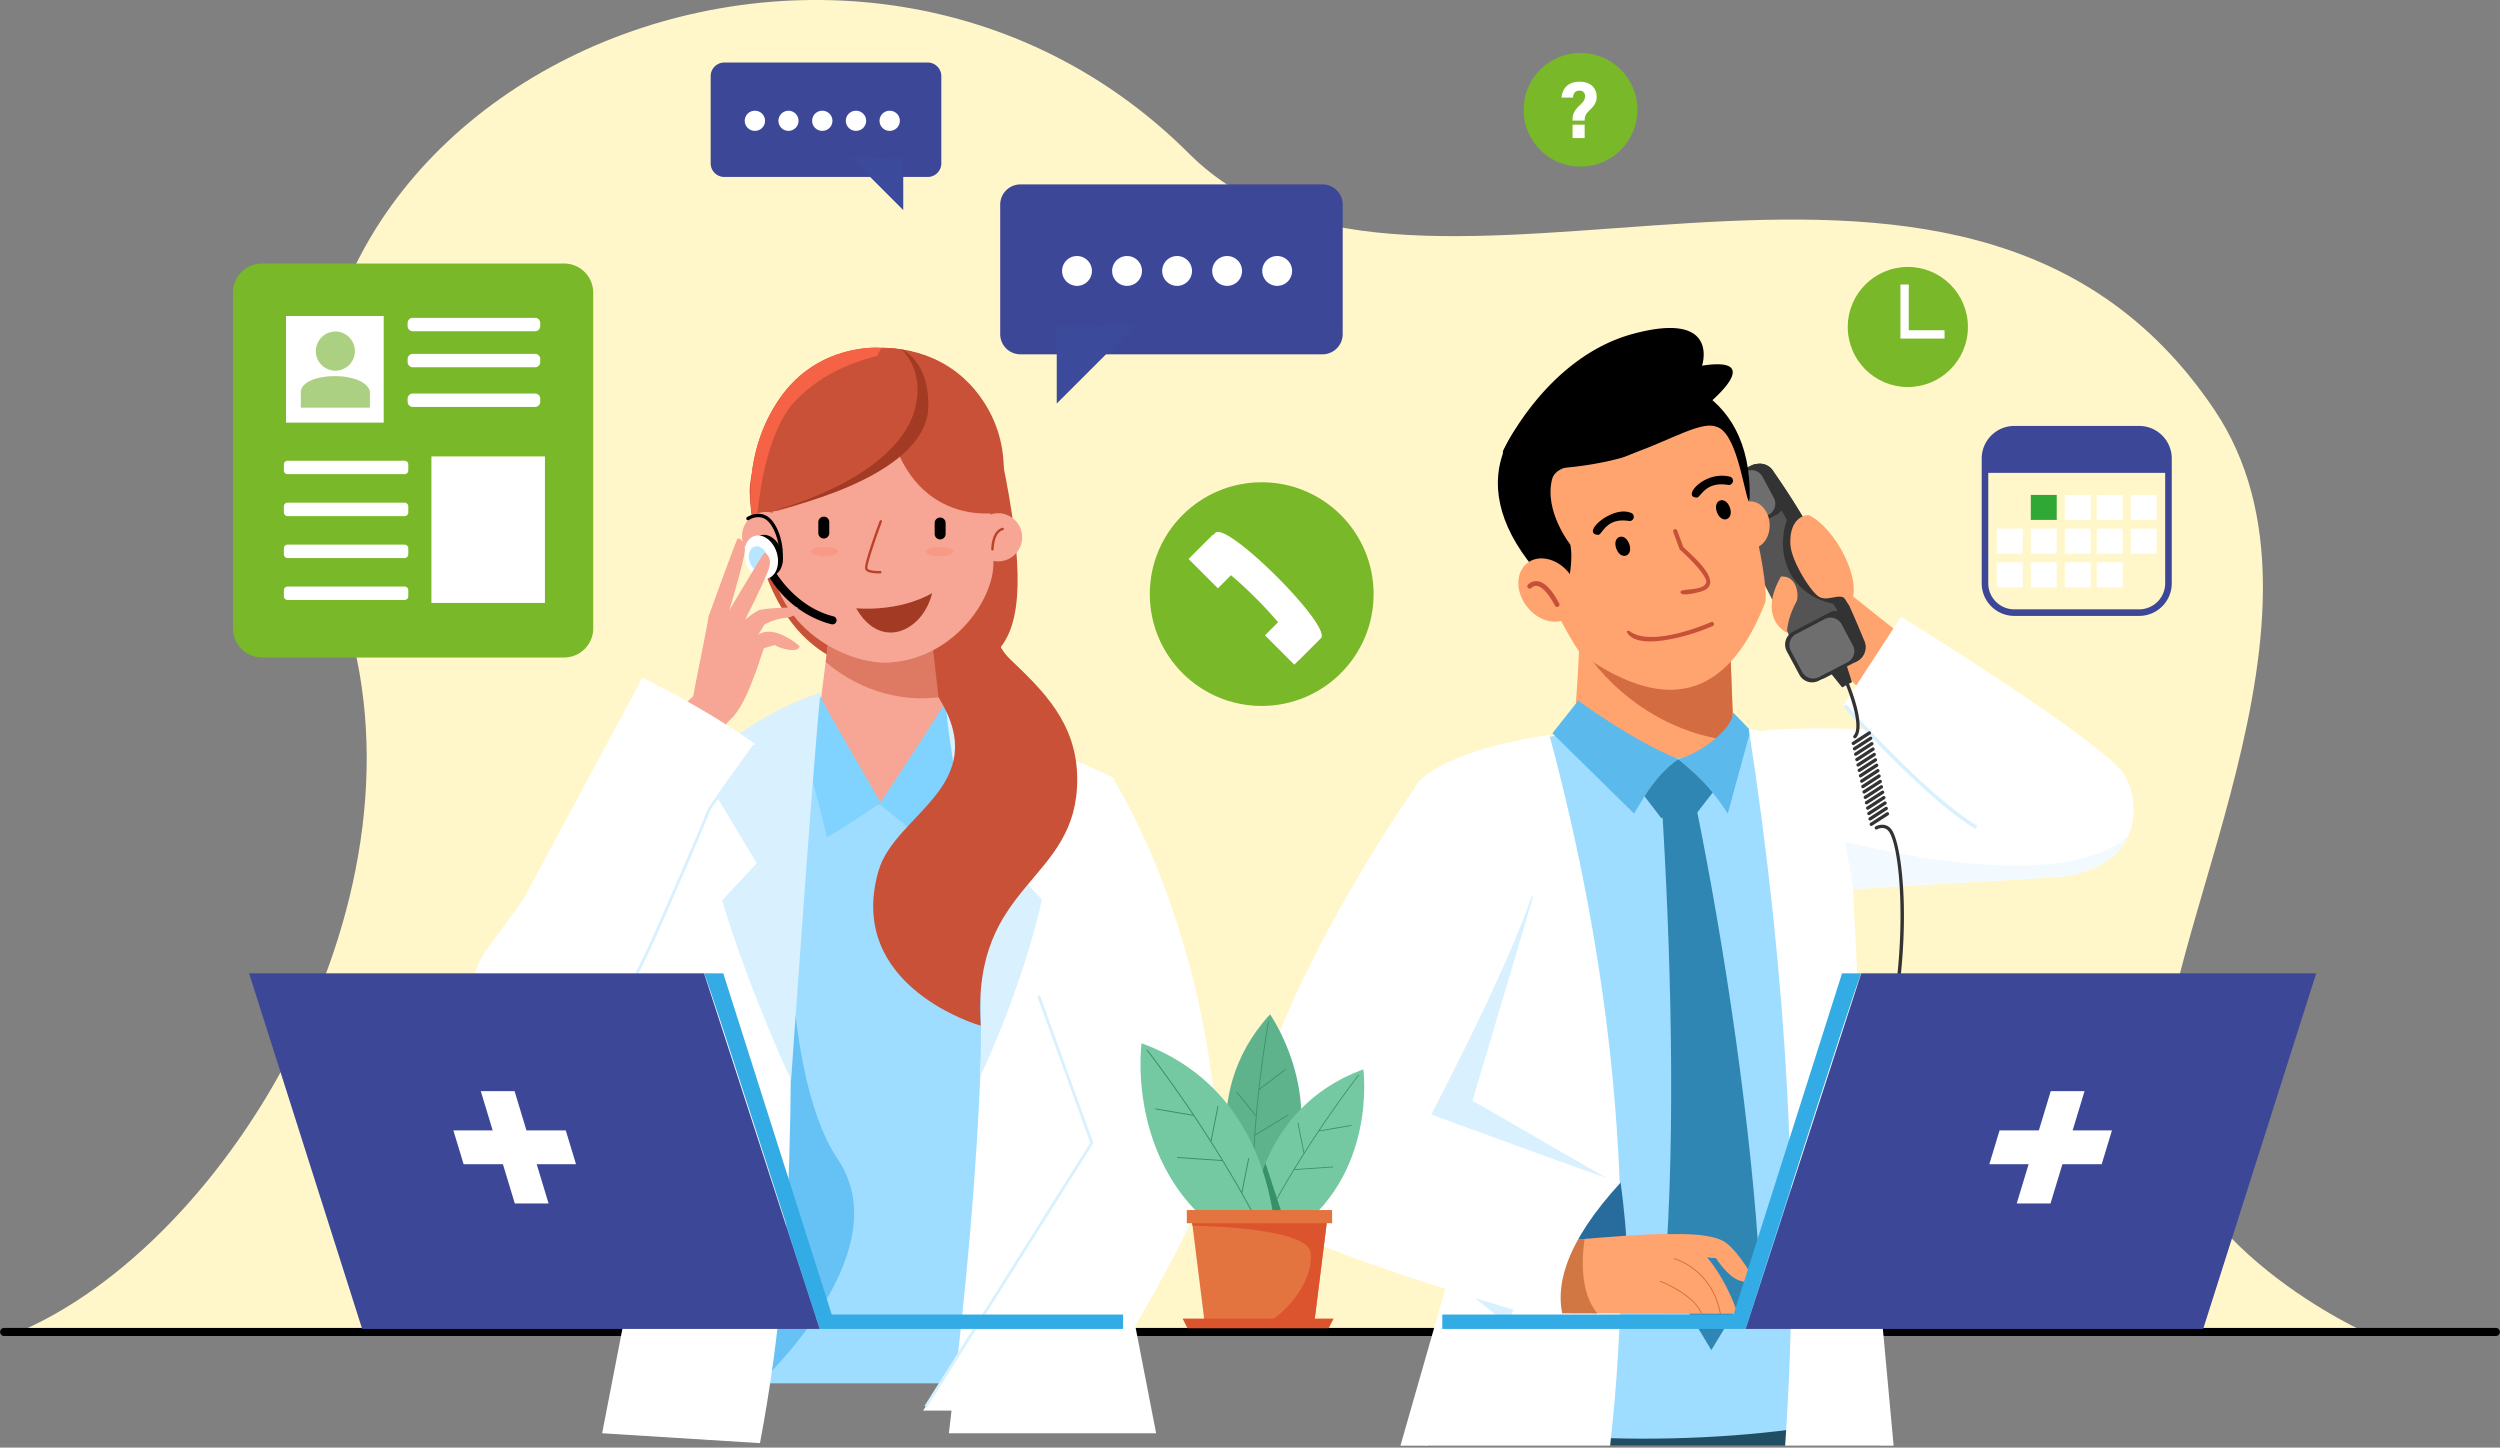 <svg width="620" height="359" fill="none" xmlns="http://www.w3.org/2000/svg"><rect width="100%" height="100%" fill="#808080" stroke="none"/><path d="M3.606 330.769C56.838 308.877 109.213 221.195 84.76 149.65 42.325 25.494 206.992-49.75 294.922 38.137c55.784 55.757 190.703-31.12 254.271 63.536 33.97 50.583-15.128 131.204-13.084 170.319 1.931 37.009 51.243 58.777 51.243 58.777H3.606z" fill="#FFF7C9"/><path d="M618.995 331.329H1.005a1.005 1.005 0 010-2.009h617.99a1.005 1.005 0 010 2.009z" fill="#000"/><path d="M475.251 160.42l-11.769 12.994-20.639-22.377 13.97-5.321 18.438 14.704z" fill="#FFA46E"/><path d="M460.576 163.977l-.716.374-7.129 3.718a3.949 3.949 0 01-5.342-1.612c-6.087-15.318-13.297-29.407-22.276-41.567a3.944 3.944 0 011.615-5.337l7.449-3.888.397-.206a3.945 3.945 0 015.339 1.614c8.857 12.666 16.192 26.596 22.277 41.564a3.943 3.943 0 01-1.614 5.338v.002z" fill="#545454"/><path d="M440.643 127.603l-9.085 4.755a3.578 3.578 0 01-4.845-1.465l-3.113-5.807a3.576 3.576 0 011.466-4.843l9.085-4.755a3.58 3.58 0 014.846 1.465l3.112 5.807a3.576 3.576 0 01-1.466 4.843z" fill="#333"/><path d="M438.645 127.635l-7.126 3.706a3.085 3.085 0 01-4.177-1.262l-2.803-5.231a3.081 3.081 0 011.263-4.174l7.125-3.707a3.085 3.085 0 014.177 1.263l2.804 5.23a3.083 3.083 0 01-1.263 4.175z" fill="#6E6E6E"/><path d="M460.175 164.046l-9.085 4.755a3.58 3.58 0 01-4.846-1.465l-3.112-5.807a3.576 3.576 0 011.466-4.843l9.085-4.755a3.578 3.578 0 014.845 1.465l3.113 5.807a3.576 3.576 0 01-1.466 4.843z" fill="#333"/><path d="M458.245 164.205l-7.126 3.707a3.085 3.085 0 01-4.176-1.262l-2.804-5.231a3.083 3.083 0 011.263-4.175l7.126-3.706a3.086 3.086 0 014.177 1.262l2.803 5.231a3.081 3.081 0 01-1.263 4.174z" fill="#6E6E6E"/><path d="M443.181 156.879c-.71-.158-7.19-3.949-1.501-13.901 4.11-.316 4.553 4.952 3.793 6.318-2.37 4.265-2.292 7.583-2.292 7.583z" fill="#FFA46E"/><path d="M460.576 163.977l-.716.374c.156-.382.581-1.432 1.002-2.649.535-1.534-6.276-12.014-6.276-12.014s-7.279-1.001-10.685-7.677c-3.405-6.674-.736-13.082-.736-13.082s-3.537-6.206-5.14-9.744c-.903-1.99-2.566-3.008-3.848-3.521l.397-.207a3.946 3.946 0 015.339 1.614c8.857 12.666 16.192 26.596 22.277 41.564a3.943 3.943 0 01-1.614 5.338v.004z" fill="#333"/><path d="M451.163 148.034c1.918 1.009 3.972-.391 5.689 0 .886.202 1.049 1.542 1.818 2.053 3.872-5.449-3.59-19.312-10.043-22.305-.419-.194-4.86.232-4.627 7.054.145 4.276 5.247 12.187 7.165 13.196l-.002.002z" fill="#FFA46E"/><path d="M528.741 204.258s0 .01-.004.016a13.453 13.453 0 01-.921 3.024c-2.014 4.606-6.842 8.54-15.809 10.041-13.904 1.054-34.252 1.911-52.357 3.205-5.204.371-10.223.78-14.85 1.239-19.152-4.94-30.647-34.192-8.198-40.396 2.54-.702 13.062-.904 25.955-.566 23.445.612 54.73 3.005 60.126 7.409 4.254 3.473 7.15 9.982 6.058 16.028z" fill="#fff"/><path d="M430 183.782c-11.466 9.24-27.685 11.677-39.735.781.116-6.043 1.793-24.054 1.383-29.93l37.378 5.038c.285 7.085.687 16.997.974 24.111z" fill="#FFA46E"/><path d="M429.134 161.281c-.022-.541-.041-1.095-.061-1.608h-27.602l-8.343 1.756s11.831 19.524 36.821 22.397c-.298-8.237-.659-18.356-.813-22.545h-.002z" fill="#D46C42"/><path d="M434.56 136.002c2.538-.126 4.466-2.835 4.306-6.05-.16-3.215-2.348-5.718-4.886-5.592-2.538.126-4.466 2.835-4.306 6.05.16 3.215 2.348 5.718 4.886 5.592z" fill="#FFA46E"/><path d="M430.944 112.498c-.185.633 7.866 29.57 6.87 36.796-8.4 21.654-22.603 29.38-45.693 12.896-3.402-3.953-13.939-25.952-14.124-26.161-15.337-29.708 41.472-54.698 52.949-23.531h-.002z" fill="#FFA46E"/><path d="M425.532 105.79c4.95 1.159 6.679 14.487 8.113 18.551l.272-.771c1.247-55.51-91.098-27.816-53.402 17.446 2.731 1.667 5.67 7.156 7.319 11.124-.443-2.7 2.736-10.941 1.621-17.045 0 0-6.553-8.274-4.543-16.222 1.234-4.871 11.672-3.387 20.557-6.619 9.042-3.29 16.504-7.803 20.061-6.462l.002-.002z" fill="#000"/><path d="M404.047 134.887c1.113 3.075-2.066 4.241-3.205 1.176-1.114-3.076 2.066-4.242 3.205-1.176zm24.957-9.044c1.114 3.076-2.065 4.242-3.205 1.176-1.113-3.075 2.066-4.241 3.205-1.176z" fill="#000"/><path d="M421.959 146.675c6.229-1.984-2.666-9.159-4.501-11.014l-1.503-4.094a.526.526 0 00-.988.362l1.596 4.344c2.839 2.472 6.858 6.737 6.583 8.157-.661 2.343-6.603 1.333-6.377 2.432-.043 1.042 3.274.381 5.19-.187zm-.078 9.722a47.12 47.12 0 002.901-1.164c.62-.27.189-1.247-.43-.958-.146.065-14.561 6.471-20.205 2.263a.528.528 0 00-.736.107c2.302 4.819 14.541 1.221 18.47-.248z" fill="#C75038"/><path d="M396.457 132.653c-4.671-.183 3.218-7.278 7.847-5.52a1.05 1.05 0 11-.417 2.057c-5.382-.812-6.317 2.954-7.43 3.463zm24.489-9.268c-4.074.164 1.533-6.689 7.966-5.197a1.05 1.05 0 11-.417 2.057c-5.369-.838-6.495 2.657-7.549 3.138v.002zm-48.222-11.501s10.726-23.307 32.346-29.112c21.619-5.805 17.039 7.917 17.039 7.917 22.724-3.558-11.791 21.25-20.895 23.091-8.222 2.257-28.997 4.916-28.49-1.896z" fill="#000"/><path d="M389.097 153.055c2.93-2.243 2.999-7.071.154-10.783-2.845-3.713-7.526-4.904-10.457-2.661-2.93 2.244-2.999 7.072-.154 10.784 2.845 3.713 7.527 4.904 10.457 2.66z" fill="#FFA46E"/><path d="M386.366 150.504a.594.594 0 01-.728-.282c-2.146-4.078-3.762-4.827-4.535-4.912-.798-.086-1.257.447-1.277.468a.595.595 0 01-.832.079.59.59 0 01-.088-.826 2.704 2.704 0 012.29-.904c1.8.173 3.649 2.037 5.493 5.543a.594.594 0 01-.248.8c-.024.012-.048.024-.073.032l-.002.002z" fill="#C75038"/><path d="M355.001 340.795c-.49 5.74-.994 11.739-1.48 17.729h92.452l.665-173.994c-4.73-1.001-11.082-3.451-17.504-3.982-4.033 4.324-6.457 7.344-13.319 7.498-4.243.092-10.515-2.097-14.631-7.85-32.935 3.242-50.035 14.769-50.035 14.769l15.188 105.427s-9.489 18.801-11.336 40.403z" fill="#9EDDFF"/><path d="M466.343 358.524l-.811-8.225c-26.502 7.765-82.483 9.503-110.761 0-.244 2.847-.49 5.582-.736 8.225h112.308z" fill="#204F63"/><path d="M419.874 202.844l5.984-7.72-9.669-6.86-10.354 6.599 6.118 7.981h7.921z" fill="#3086B3"/><path d="M436.415 315.069l-12.009 19.75-11.512-19.125c2.746-35.245 1.489-80.743-.862-117.817l8.186.055c7.747 37.711 14.202 82.358 16.197 117.139v-.002z" fill="#3086B3"/><path d="M434.118 181.155l-4.274-4.442c-.364 4.513-8.729 10.359-13.655 11.553 4.431 3.771 7.852 6.628 12.306 13.497l5.623-20.606v-.002zm-49.131.696l6.427-8.105s12.888 9.627 24.775 14.518c-5.324 4.007-7.753 8.133-10.946 13.497l-20.256-19.91z" fill="#5BB9EB"/><path d="M347.307 358.524h52c6.963-61.028.042-119.968-15.06-176.281-28.634 4.275-33.328 12.722-33.328 12.722l12.364 107.761-15.976 55.798zm95.412 0h26.897l-6.994-75.977-4.631-93.388c-13.124-6.283-17.287-6.983-24.298-8.442 9.596 62.151 12.945 121.069 9.026 177.807z" fill="#fff"/><path d="M400.336 325.459l.075-.017c6.04-1.461 1.472-32.304 1.472-32.304-9.257 1.947-19.398 32.304-19.398 32.304l.145.017h17.708-.002z" fill="#276C9C"/><path d="M380.214 222.435l-15.032 50.536 36.103 20.828c-15.477 4.475-21.1 19.937-27.48 34.555l-43.717-34.907 26.847-81.807 23.277 10.795h.002z" fill="#D9F1FF"/><path d="M430.968 325.815l-34.803-.096-9.346-.028c-2.284-4.882-3.528-10.15 2.439-18.1 0 0 1.474-.14 3.734-.336 5.151-.449 14.391-1.188 19.599-1.217 12.085-.069 18.375 19.777 18.375 19.777h.002z" fill="#FFA46E"/><path d="M396.166 325.719l-9.347-.028c-2.284-4.882-3.528-10.15 2.439-18.1 0 0 1.474-.14 3.734-.336-.486 3.085-1.585 12.982 3.172 18.464h.002z" fill="#D17743"/><path d="M413.604 306.104c.37 0 10.852-.615 14.429 2.097 3.576 2.711 6.905 8.998 6.905 8.998s-.616 1.357-3.577.369c-2.959-.985-5.795-5.547-5.795-5.547l-10.606-.739-1.358-5.178h.002z" fill="#FFA46E"/><path d="M426.648 325.859a.112.112 0 01-.109-.091c-2.134-11.059-11.247-13.477-11.337-13.501a.11.11 0 11.053-.214c.092.023 9.341 2.477 11.501 13.674a.11.11 0 01-.089.13l-.021.002h.002zm-4.718-.063a.113.113 0 01-.104-.071c-1.803-4.623-10.034-7.832-10.116-7.864a.108.108 0 01-.063-.143.11.11 0 01.143-.063c.085.031 8.407 3.276 10.244 7.989a.112.112 0 01-.104.152z" fill="#D66D2D"/><path d="M350.921 195.461c-.754.232-54.868 79.834-38.421 104.805 5.969 9.063 75.696 28.2 75.696 28.2-3.262-9.018.098-20.336 13.746-35.227-1.303 0-47.008-16.852-47.008-16.852s26.99-51.02 27.425-64.462c.435-13.442-16.018-21.221-31.438-16.464zm120.531-42.495s51.227 31.546 55.617 39.533c5.347 9.732.651 24.773-17.425 23.581-18.076-1.191-52.446-41.219-52.446-41.219l14.254-21.897v.002z" fill="#fff"/><path d="M489.907 205.566c-12.825-7.63-32.563-30.087-32.762-30.314l.675-.59c.197.225 19.843 22.576 32.546 30.133l-.459.771z" fill="#D9F1FF"/><path d="M527.816 207.298c-2.014 4.606-6.842 8.54-15.809 10.041-13.903 1.054-34.252 1.911-52.357 3.205-.85-4.855-2.032-11.863-2.032-11.863s24.79 6.784 46.051 5.911c9.554-.392 18.393-2.329 23.951-7.123.064-.057.131-.114.196-.173v.002z" fill="#F2FAFF"/><path d="M459.288 169.166l-2.438 1.31-2.823-3.514 3.886-2.088 1.375 4.292z" fill="#333"/><path d="M460.01 183.104a.414.414 0 01-.309-.688c2.211-2.488-1.611-12.184-3.272-15.711a.414.414 0 11.75-.352c.254.536 6.167 13.21 3.142 16.611a.41.41 0 01-.309.138l-.002.002zm-.388 1.666a.415.415 0 01-.226-.761l4.001-2.592a.415.415 0 01.451.694l-4.002 2.592a.407.407 0 01-.224.067zm.297 1.339a.415.415 0 01-.226-.761l4.002-2.592a.415.415 0 01.572.122.415.415 0 01-.122.572l-4.001 2.592a.413.413 0 01-.225.067zm.297 1.337a.415.415 0 01-.226-.761l4.002-2.592a.415.415 0 01.572.122.415.415 0 01-.122.572l-4.001 2.592a.413.413 0 01-.225.067zm.297 1.337a.415.415 0 01-.226-.761l4.002-2.592a.415.415 0 01.572.122.415.415 0 01-.122.572l-4.001 2.592a.413.413 0 01-.225.067zm.298 1.337a.418.418 0 01-.349-.189.416.416 0 01.122-.572l4.002-2.592a.416.416 0 01.572.122.416.416 0 01-.122.573l-4.001 2.591a.412.412 0 01-.224.067zm.299 1.339a.415.415 0 01-.227-.761l4.002-2.591a.415.415 0 01.572.121.416.416 0 01-.122.573l-4.001 2.591a.404.404 0 01-.224.067zm.297 1.337a.417.417 0 01-.349-.188.417.417 0 01.122-.573l4.002-2.591a.415.415 0 01.572.122.415.415 0 01-.122.572l-4.001 2.592a.411.411 0 01-.224.066zm.297 1.337a.417.417 0 01-.349-.188.418.418 0 01.122-.573l4.002-2.591a.416.416 0 01.573.122.417.417 0 01-.122.572l-4.002 2.592a.411.411 0 01-.224.066zm.297 1.338a.418.418 0 01-.349-.189.416.416 0 01.122-.572l4.002-2.592a.416.416 0 01.573.122.417.417 0 01-.122.572l-4.002 2.592a.412.412 0 01-.224.067zm.297 1.339a.415.415 0 01-.226-.761l4.001-2.592a.416.416 0 01.573.122.416.416 0 01-.122.572l-4.002 2.592a.41.41 0 01-.224.067zm.297 1.337a.415.415 0 01-.226-.761l4.001-2.592a.416.416 0 01.573.122.416.416 0 01-.122.572l-4.002 2.592a.41.41 0 01-.224.067zm.299 1.337a.415.415 0 01-.226-.761l4.001-2.592a.416.416 0 01.573.122.416.416 0 01-.122.572l-4.002 2.592a.41.41 0 01-.224.067zm.297 1.337a.415.415 0 01-.226-.761l4.001-2.592a.418.418 0 01.573.122.416.416 0 01-.122.573l-4.002 2.591a.41.41 0 01-.224.067zm.297 1.339a.415.415 0 01-.226-.761l4.001-2.592a.418.418 0 01.573.122.416.416 0 01-.122.573l-4.002 2.591a.4.4 0 01-.224.067zm.297 1.337a.418.418 0 01-.348-.188.416.416 0 01.122-.573l4.001-2.591a.416.416 0 01.573.122.415.415 0 01-.122.572l-4.002 2.591a.402.402 0 01-.224.067zm.297 1.337a.416.416 0 01-.348-.188.416.416 0 01.122-.573l4.002-2.591a.415.415 0 01.572.122.415.415 0 01-.122.572l-4.002 2.592a.406.406 0 01-.224.066zm4.873 50.929a.414.414 0 01-.407-.491c4.694-23.986 2.593-45.394-.114-49.057-1.123-1.518-2.837-.58-2.91-.539a.413.413 0 01-.405-.72c.834-.468 2.738-.91 3.98.769 2.681 3.626 5.203 24.458.262 49.708a.415.415 0 01-.406.334v-.004z" fill="#333"/><path d="M185.916 121.808s.407 40.83 31.501 44.688c27.842.812 42.459 2.332 31.072-52.659-6.909-24.58-62.168-18.437-62.573 7.969v.002z" fill="#C95138"/><path d="M274.529 343.064H162.195l7.732-153.723c31.11-12.921 63.201-11.045 96.87 0l7.732 153.723z" fill="#9EDDFF"/><path d="M196.226 203.499c0 1.343-4.237 60.486 11.61 84.108 15.845 23.622-20.679 56.639-20.679 56.639-34.108-11.542-13.22-149.603 9.071-140.745l-.002-.002z" fill="#66C2F5"/><path d="M235.949 186.557s-3.285 12.422-16.61 12.982c-13.325.56-17.411-12.982-17.411-12.982l2.845-22.409 1.705-13.434h24.923l2.791 21.994 1.757 13.847v.002z" fill="#F7A594"/><path d="M234.19 172.71c-12.052 2.066-22.913-2.851-29.421-8.562l1.705-13.434h24.923l2.791 21.994.002.002z" fill="#DE7964"/><path d="M202.941 171.697c0 .861 15.511 27.388 15.511 27.388s-13.443 9.13-13.443 8.439c0-.69-6.376-25.321-6.376-25.321l4.308-10.508v.002z" fill="#80D3FF"/><path d="M234.995 173.074c0 .861-16.89 26.355-16.89 26.355s12.408 10.162 12.408 9.474c0-.688 8.79-25.321 8.79-25.321l-4.308-10.508z" fill="#80D3FF"/><path d="M188.473 357.899l-39.142-2.454 15.06-77.566-.022-.389-1.186-20.519-.472-8.172-1.366-23.615-1.251-21.639-.521-9.03s7.517-4.786 17.661-8.743c5.902-2.302 12.691-4.326 19.408-4.965-1.651 76.832 2.638 119.766-8.169 177.092z" fill="#fff"/><path d="M184.9 238.9c-3.946 3.966-8.416 8.239-13.775 12.423a106.807 106.807 0 01-7.942 5.648c-8.322 5.356-18.515 10.229-31.436 13.686-1.429.544-2.784.784-4.053.755-10.049-.226-14.812-17.198-8.646-31.903 1.969-4.697 5.052-9.163 9.435-12.779l31.613-23.185 14.116-10.353.041-.022c14.905-7.616 28.476 30.337 10.649 45.73h-.002z" fill="#fff"/><path d="M173.446 242.331l-2.321 8.992-6.756 26.167-1.186-20.519c-8.322 5.356-18.515 10.229-31.436 13.686-1.429.544-2.784.784-4.053.755-10.049-.226-14.812-17.198-8.647-31.903.541 9.211 2.778 17.257 8.615 19.072 5.068 1.577 11.974.209 18.881-2.283 5.735-2.07 11.474-4.916 16.168-7.499 6.311-3.471 10.735-6.468 10.735-6.468z" fill="#D9F1FF"/><path d="M241.495 182.288c18.259 1.738 34.846 10.744 34.846 10.744l-4.683 84.847 15.06 77.566h-51.389c3.512-30.874 12.69-100.525 6.164-173.157h.002z" fill="#fff"/><path d="M275.841 192.812s22.424 34.01 26.177 89.108c1.037 15.204-33.417 67.917-33.417 67.917h-39.687l39.057-60.132s-27.657-55.979-19.783-74.238c7.875-18.26 18.743-26.922 27.651-22.655h.002z" fill="#fff"/><path d="M229.886 349.03l-.598-.375 41.091-65.246-13.116-36.278.665-.24 13.233 36.602-.093.146-41.182 65.391zm-26.42-177.305c-1.93 19.072-7.277 96.159-7.277 96.159-11.808-25.84-17.104-44.593-17.104-44.593l8.576-9.215-13.754-22.88c9.473-13.102 29.561-19.471 29.561-19.471h-.002zm30.893.139c.97 20.771 10.573 48.819 8.682 95.344 11.808-25.84 15.34-44.153 15.34-44.153l-8.576-9.215 13.754-22.88c-7.307-10.914-29.2-19.096-29.2-19.096z" fill="#D9F1FF"/><path d="M243.22 254.379s-33.62-9.521-25.361-38.366c4.075-14.23 28.322-21.042 15.066-42.808l-.179-.295-1.81-16.029s12.554-2.972 17.181-9.081c-3.455 9.246.494 13.875 2.526 15.813 7.982 7.616 16.388 15.668 16.508 29.372.228 26.035-26.248 25.441-23.929 61.392l-.002.002z" fill="#C95138"/><path d="M244.824 134.35c5.963 7.822-5.753 29.938-25.763 30.007-12.624-.502-32.541-12.412-27.389-37.263-3.608-20.735 9.174-40.328 27.389-40.328 18.216 0 29.821 25.722 25.763 47.586v-.002z" fill="#F7A594"/><path d="M247.525 139.221a5.971 5.971 0 005.973-5.97 5.971 5.971 0 00-5.973-5.97 5.971 5.971 0 00-5.973 5.97 5.971 5.971 0 005.973 5.97z" fill="#F7A594"/><path d="M232.791 101.649c-8.567 17.125-39.984 25.024-39.984 25.024l-4.964.718-1.385.201s-2.626-15.022 6.933-28.806c9.562-13.784 24.775-12.532 24.775-12.532s3.053-.102 6.488.636c5.672 1.219 12.385 4.727 8.137 14.757v.002z" fill="#C95138"/><path d="M224.656 86.892c-10.291 1.476-20.108 4.853-27.411 12.523-6.612 6.944-8.758 21.359-9.4 27.976l-1.385.201s-2.626-15.022 6.933-28.806c9.562-13.784 24.775-12.532 24.775-12.532s3.053-.102 6.488.636v.002z" fill="#F56245"/><path d="M219.697 101.099c-5.066-11.466-1-14.719-1-14.719s15.216-1.252 24.775 12.532c9.561 13.784 3.685 28.269 3.685 28.269s-23.053 4.003-27.46-26.08v-.002z" fill="#C95138"/><path d="M190.004 138.896a5.972 5.972 0 005.973-5.97 5.972 5.972 0 00-5.973-5.97 5.971 5.971 0 00-5.973 5.97 5.971 5.971 0 005.973 5.97z" fill="#F7A594"/><path d="M192.17 141.582s4.946 8.892 14.542 11.277c.53.132.852.665.732 1.198a1.006 1.006 0 01-1.21.759c-2.793-.653-10.657-3.384-15.723-12.164l1.659-1.07z" fill="#000"/><path d="M191.749 142.737c2.008-.633 2.933-3.378 2.065-6.131-.868-2.753-3.2-4.472-5.208-3.839-2.009.632-2.933 3.377-2.065 6.13.868 2.753 3.199 4.472 5.208 3.84z" fill="#000"/><path d="M190.428 143.466c2.125-.669 3.103-3.572 2.185-6.483-.918-2.912-3.384-4.73-5.509-4.061-2.124.669-3.102 3.572-2.184 6.484.918 2.911 3.384 4.729 5.508 4.06z" fill="#fff"/><path d="M190.33 137.891c.529 1.678-.035 3.351-1.259 3.737-1.224.385-2.646-.663-3.175-2.34-.529-1.678.035-3.351 1.259-3.737 1.224-.385 2.646.663 3.175 2.34z" fill="#B8E5FF"/><path d="M193.537 140.161c-.024 0-.047 0-.071-.006a.426.426 0 01-.35-.49c.685-4.1-.826-8.569-2.615-10.357-2.085-2.084-4.67-.423-4.78-.35a.426.426 0 01-.47-.71c.033-.021 3.271-2.121 5.852.458 1.982 1.981 3.591 6.674 2.853 11.101a.426.426 0 01-.419.356v-.002z" fill="#000"/><path d="M191.424 126.752s28.009-6.916 34.74-23.095c4.243-11.151-2.607-17.029-2.607-17.029s6.899 2.704 6.669 14.241c-.362 18.086-38.802 25.883-38.802 25.883z" fill="#A33A23"/><path d="M217.924 142.21c-.962 0-3.061-.113-3.374-1.078-.371-1.15 2.942-10.15 3.61-11.944a.297.297 0 01.384-.175c.156.057.234.23.175.384-1.928 5.173-3.803 10.909-3.6 11.55.167.517 1.987.698 3.165.659h.01a.299.299 0 01.012.598c-.083.002-.214.006-.382.006z" fill="#BA4228"/><path d="M212.343 150.852s10.238 1.101 18.826-3.742c-2.312 9.462-12.771 14.415-18.826 3.742z" fill="#A33A23"/><path d="M204.3 133.554c-.745 0-1.357-.61-1.357-1.357v-2.714c0-.745.61-1.357 1.357-1.357.746 0 1.358.61 1.358 1.357v2.714c0 .745-.61 1.357-1.358 1.357zm28.857.22c-.745 0-1.357-.61-1.357-1.357v-2.714c0-.745.61-1.356 1.357-1.356a1.36 1.36 0 011.358 1.356v2.714c0 .745-.61 1.357-1.358 1.357z" fill="#000"/><path d="M236.429 136.802c0 .625-1.521 1.133-3.398 1.133-1.876 0-3.397-.508-3.397-1.133s1.521-1.133 3.397-1.133c1.877 0 3.398.508 3.398 1.133zm-28.564 0c0 .625-1.52 1.133-3.397 1.133-1.877 0-3.398-.508-3.398-1.133s1.521-1.133 3.398-1.133c1.877 0 3.397.508 3.397 1.133z" fill="#F79985"/><path d="M246.126 136.531a.3.3 0 01-.299-.299c0-.189.031-4.615 2.786-5.353a.299.299 0 01.155.576c-2.312.62-2.343 4.735-2.343 4.777a.3.3 0 01-.299.299z" fill="#BA4228"/><path d="M164.003 203.057l-11.042-12.546 19.398-18.269 8.957 5.628-17.313 25.187z" fill="#F7A594"/><path d="M171.871 172.95c.094-1.078 4.104-20.378 3.824-19.922 3.986-5.061 12.676 1.241 13.01 9.41 0 0-3.688 13.88-8.544 16.737-8.76 5.099-8.288-6.227-8.288-6.227l-.002.002z" fill="#F7A594"/><path d="M175.682 152.987s7.096-19.634 7.304-19.534c.209.101 2.001.472 1.712 3.377-.291 2.906-5.101 18.894-5.101 18.894l-3.913-2.739-.002.002z" fill="#F7A594"/><path d="M178.932 154.592s10.458-17.656 10.655-17.513c.197.144 1.985.871 1.129 3.829-.856 2.957-7.527 15.955-7.527 15.955l-4.257-2.269v-.002z" fill="#F7A594"/><path d="M179.732 157.813c.315-.563 6.827-5.738 8.308-6.413 1.482-.674 9.693-.814 9.693-.814s.418 2.323-2.724 2.612c-3.144.289-5.405 1.673-5.405 1.673l-5.148 8.485-4.724-5.545v.002z" fill="#F7A594"/><path d="M184.267 163.197s1.814-6.165 5.827-6.523c3.84-.342 8.224 3.577 8.224 3.577s-.097 1.369-2.772.881c-2.676-.488-3.364-1.176-3.364-1.176l-2.733.806-2.168 6.285-3.012-3.85h-.002z" fill="#F7A594"/><path d="M164.643 170.765c-1.755-.932-3.522-1.858-5.328-2.692l-29.703 55.251-9.288 12.685c-11.918 19.288 4.026 46.721 30.921 21.532 5.078-4.757 6.51-10.844 6.51-10.844l7.494-18.591 12.209-30.286 9.784-13.343c-7.207-5.089-14.809-9.577-22.599-13.714v.002z" fill="#fff"/><path d="M150.973 254.822l-.568-.421c2.158-2.918 3.773-6.214 5.337-9.401.331-.677.661-1.349.998-2.02a212.369 212.369 0 005.674-11.788c1.044-2.403 2.091-4.792 3.134-7.174 3.499-7.993 6.807-15.544 10.013-23.443l.034-.063c2.53-3.793 5.235-7.55 7.853-11.182 1.088-1.513 2.216-3.076 3.302-4.604l.576.409a929.307 929.307 0 01-3.303 4.608c-2.607 3.618-5.302 7.36-7.818 11.133-3.207 7.897-6.664 15.792-10.008 23.427-1.043 2.382-2.09 4.769-3.136 7.176a215.199 215.199 0 01-5.69 11.824c-.332.664-.661 1.337-.991 2.009-1.578 3.217-3.209 6.542-5.405 9.512l-.002-.002z" fill="#D9F1FF"/><path d="M317.665 296.607c-1.692 3.042-3.878 6.1-6.656 9.13 0 0-5.806-9.616-6.84-22.344-.795-9.763 1.215-21.355 10.802-31.843 0 0 15.536 21.99 2.696 45.057h-.002z" fill="#5FB38C"/><path d="M317.664 296.607c-1.691 3.042-3.877 6.1-6.655 9.13 0 0-5.806-9.616-6.841-22.344l13.498 13.214h-.002z" fill="#379168"/><path d="M310.846 305.373c-.333-5.227-.345-10.622-.172-15.8l-4.682-5.834.163-.132 4.531 5.644c.154-4.419.439-8.67.773-12.514l-.078.063-4.722-5.882.163-.131 4.649 5.793c.199-2.278.415-4.407.63-6.342l.006-.061c1.094-9.848 2.388-16.828 2.4-16.899l.206.039c-.013.069-1.288 6.951-2.376 16.685l6.406-4.855.125.167-6.565 4.975a270.808 270.808 0 00-.997 11.059l8.096-4.932.108.179-8.224 5.009c-.501 7.389-.741 15.772-.236 23.753l-.208.014.004.002z" fill="#379168"/><path d="M319.707 306.407c-2.906 1.918-6.254 3.624-10.12 5.032 0 0-.712-11.208 4.241-22.979 3.801-9.027 10.935-18.387 24.281-23.272 0 0 3.636 26.674-18.402 41.219z" fill="#74C9A2"/><path d="M319.707 306.407c-2.906 1.918-6.254 3.624-10.12 5.032 0 0-.712-11.208 4.241-22.979l5.879 17.947z" fill="#379168"/><path d="M335.217 279.199l-.035-.207-7.924 1.355c5.457-8.135 9.765-13.652 9.809-13.707l-.166-.13c-.043.055-4.414 5.653-9.929 13.886l-.033.051a275.164 275.164 0 00-3.484 5.337l-1.452-7.283-.207.041 1.474 7.396.098-.02a243.253 243.253 0 00-6.461 10.746l-.157.281c-2.542 4.515-5.023 9.309-7.14 14.099l.193.085c3.235-7.315 7.315-14.644 11.171-20.968l9.608-.653-.013-.208-9.459.643a268.657 268.657 0 015.988-9.352l8.121-1.388-.002-.004z" fill="#379168"/><path d="M316.468 312.831s2.601-40.941-33.368-54.108c0 0-5.447 39.974 33.368 54.108z" fill="#74C9A2"/><path d="M316.441 312.363c-2.477-5.604-5.379-11.212-8.351-16.493l1.709-8.582-.24-.047-1.654 8.302a283.13 283.13 0 00-7.559-12.571l.116.024 1.724-8.652-.24-.047-1.698 8.522a318.601 318.601 0 00-4.077-6.243c-.013-.02-.027-.04-.039-.061-6.451-9.632-11.564-16.18-11.615-16.247l-.193.152c.051.065 5.092 6.52 11.476 16.038l-9.271-1.585-.041.242 9.5 1.624a314.748 314.748 0 017.006 10.941l-11.066-.752-.016.244 11.239.763c4.512 7.4 9.286 15.971 13.07 24.529l.224-.099-.004-.002z" fill="#379168"/><path d="M329.402 300.288l-3.624 29.035h-26.862l-3.164-25.346-.46-3.689h34.11z" fill="#E3733F"/><path d="M329.402 300.288l-3.624 29.035H311.92c8.727-3.881 14.063-13.345 13.083-18.778-1.094-6.069-26.87-6.539-29.251-6.57l-.46-3.689h34.11v.002z" fill="#DB542E"/><path d="M330.364 300.097H294.33v3.261h36.034v-3.261z" fill="#E3733F"/><path d="M329.512 329.404h-35.011l-1.218-2.399h37.445l-1.216 2.399z" fill="#DB542E"/><path d="M456.827 241.389l-26.898 84.607h-72.243v3.579h75.218c7.82-24.479 25.469-79.573 28.632-88.188h-4.707l-.002.002z" fill="#33ACE6"/><path d="M461.591 241.389l-28.666 88.188h113.461l28.035-88.188h-112.83z" fill="#3C4798"/><path d="M508.528 298.461h-8.381l8.438-27.857h8.381l-8.438 27.857z" fill="#fff"/><path d="M493.352 288.72l2.538-8.375h27.871l-2.538 8.375h-27.871z" fill="#fff"/><path d="M179.374 241.389l26.898 84.607h72.243v3.579h-75.218c-7.82-24.479-25.469-79.573-28.633-88.188h4.708l.002.002z" fill="#33ACE6"/><path d="M174.609 241.389l28.666 88.188H89.815l-28.037-88.188H174.61z" fill="#3C4798"/><path d="M127.673 298.461h8.378l-8.437-27.857h-8.379l8.438 27.857z" fill="#fff"/><path d="M142.847 288.72l-2.536-8.375h-27.872l2.536 8.375h27.872z" fill="#fff"/><path d="M65.001 65.352h74.885a7.233 7.233 0 017.232 7.228v83.253a7.233 7.233 0 01-7.232 7.228H65.001a7.233 7.233 0 01-7.232-7.228V72.58c0-3.99 3.24-7.228 7.232-7.228z" fill="#79B829"/><path d="M95.159 78.371H70.93v26.44h24.228v-26.44z" fill="#fff"/><path d="M83.191 91.935c1.505 0 2.894-.733 3.781-1.85a4.745 4.745 0 001.043-3.008c0-2.661-2.162-4.861-4.824-4.861s-4.863 2.198-4.863 4.86c0 1.159.386 2.199 1.043 3.009a4.885 4.885 0 003.82 1.85zm8.545 9.173V97.02c-1.393-5.09-16.453-4.886-17.13 0l-.004 4.088h17.135-.001z" fill="#ACD082"/><path d="M132.69 78.824h-30.311a1.29 1.29 0 00-1.291 1.29v.745c0 .712.578 1.29 1.291 1.29h30.311a1.29 1.29 0 001.29-1.29v-.745a1.29 1.29 0 00-1.29-1.29zm0 8.933h-30.311a1.29 1.29 0 00-1.291 1.29v.745c0 .712.578 1.29 1.291 1.29h30.311a1.29 1.29 0 001.29-1.29v-.745a1.29 1.29 0 00-1.29-1.29zm0 9.842h-30.311a1.29 1.29 0 00-1.291 1.29v.745c0 .712.578 1.29 1.291 1.29h30.311a1.29 1.29 0 001.29-1.29v-.746a1.29 1.29 0 00-1.29-1.29zm-32.34 16.666H71.307a.903.903 0 00-.904.903v1.52c0 .498.405.903.903.903h29.044a.903.903 0 00.903-.903v-1.52a.903.903 0 00-.903-.903zm0 10.403H71.307a.903.903 0 00-.904.902v1.52c0 .499.405.903.903.903h29.044a.903.903 0 00.903-.903v-1.52a.902.902 0 00-.903-.902zm0 10.4H71.307a.903.903 0 00-.904.902v1.52c0 .499.405.903.903.903h29.044a.903.903 0 00.903-.903v-1.52a.902.902 0 00-.903-.902zm0 10.4H71.307a.903.903 0 00-.904.902v1.52c0 .499.405.903.903.903h29.044a.903.903 0 00.903-.903v-1.52a.902.902 0 00-.903-.902zm34.793-32.276h-28.149v36.33h28.149v-36.33z" fill="#fff"/><path d="M253.067 87.873h74.903a5.016 5.016 0 005.017-5.014V50.748a5.015 5.015 0 00-5.017-5.014h-74.903a5.015 5.015 0 00-5.016 5.014v32.11a5.015 5.015 0 005.016 5.015z" fill="#3C4798"/><path d="M262.07 81.065v19.011L281.456 80.7l-19.386.365z" fill="#3B4A9A"/><path d="M316.738 70.895a3.7 3.7 0 10.002-7.4 3.7 3.7 0 00-.002 7.4zm-12.41 0a3.7 3.7 0 10.002-7.4 3.7 3.7 0 00-.002 7.4zm-12.41 0a3.7 3.7 0 10.002-7.4 3.7 3.7 0 00-.002 7.4zm-12.41 0a3.7 3.7 0 10.002-7.4 3.7 3.7 0 00-.002 7.4zm-12.41 0a3.7 3.7 0 10.002-7.4 3.7 3.7 0 00-.002 7.4z" fill="#fff"/><path d="M230.069 15.507h-50.443a3.378 3.378 0 00-3.378 3.376v21.626a3.378 3.378 0 003.378 3.376h50.443a3.378 3.378 0 003.378-3.376V18.883a3.378 3.378 0 00-3.378-3.376z" fill="#3C4798"/><path d="M224.005 39.298V52.1L210.95 39.05l13.055.247z" fill="#3B4A9A"/><path d="M187.189 32.45a2.492 2.492 0 100-4.983 2.492 2.492 0 000 4.984zm8.357 0a2.492 2.492 0 10-2.493-2.49 2.492 2.492 0 002.493 2.49zm8.357 0a2.492 2.492 0 10.002-4.983 2.492 2.492 0 00-.002 4.984zm8.358 0a2.492 2.492 0 100-4.983 2.492 2.492 0 000 4.984zm8.357 0a2.492 2.492 0 100-4.983 2.492 2.492 0 000 4.984z" fill="#fff"/><path d="M530.508 105.631H499.55c-4.46 0-8.09 3.628-8.09 8.086v30.943c0 4.459 3.63 8.087 8.09 8.087h30.958c4.46 0 8.089-3.628 8.089-8.087v-30.943c0-4.458-3.627-8.086-8.089-8.086zm0 45.486H499.55a6.465 6.465 0 01-6.459-6.457v-27.384h43.873v27.384a6.464 6.464 0 01-6.458 6.457h.002z" fill="#3C4798"/><path d="M510.067 122.74h-6.427v6.197h6.427v-6.197z" fill="#2FA836"/><path d="M518.501 122.741h-6.427v6.196h6.427v-6.196zm7.916 0h-6.427v6.196h6.427v-6.196zm8.434 0h-6.427v6.196h6.427v-6.196zm-33.218 8.357h-6.427v6.196h6.427v-6.196zm8.434 0h-6.427v6.196h6.427v-6.196zm8.434 0h-6.428v6.196h6.428v-6.196zm7.917 0h-6.428v6.196h6.428v-6.196zm8.434 0h-6.428v6.196h6.428v-6.196zm-33.219 8.359h-6.427v6.196h6.427v-6.196zm8.434 0h-6.427v6.196h6.427v-6.196zm8.434 0h-6.428v6.196h6.428v-6.196zm7.917 0h-6.428v6.196h6.428v-6.196z" fill="#fff"/><path d="M312.902 175.075c15.326 0 27.751-12.418 27.751-27.737 0-15.319-12.425-27.738-27.751-27.738-15.327 0-27.752 12.419-27.752 27.738 0 15.319 12.425 27.737 27.752 27.737z" fill="#79B829"/><path d="M301.409 132.136l-.573.572-.075-.075-5.996 5.994 7.275 7.271 3.244-3.242c3.941 3.321 8.338 7.71 11.68 11.659l-3.252 3.25 7.276 7.272 1.202-1.202a.896.896 0 01-.14.187l5.528-5.526c2.916-2.914-23.256-29.07-26.169-26.156v-.004z" fill="#fff"/><path d="M473.144 95.984c8.228 0 14.899-6.667 14.899-14.891 0-8.225-6.671-14.892-14.899-14.892-8.228 0-14.899 6.668-14.899 14.892s6.671 14.891 14.899 14.891z" fill="#79B829"/><path d="M482.245 83.966h-10.937V70.56h2.066V81.9h8.871v2.065z" fill="#fff"/><path d="M391.965 41.333c7.794 0 14.112-6.315 14.112-14.105s-6.318-14.105-14.112-14.105c-7.793 0-14.111 6.315-14.111 14.105s6.318 14.105 14.111 14.105z" fill="#79B829"/><path d="M389.996 29.902v-.38c0-1.319.539-2.317 2.018-3.637.821-.74 1.081-1.34 1.081-2.04 0-.758-.441-1.377-1.399-1.377-1.139 0-1.519.778-1.619 1.738h-2.82c.101-1.68 1.161-3.957 4.48-3.937 3.28 0 4.24 2.118 4.24 3.677 0 1.259-.4 2.118-1.84 3.457-.859.8-1.139 1.46-1.139 2.28v.22h-3.002zm0 4.336v-3.317h2.998v3.317h-2.998z" fill="#fff"/></svg>